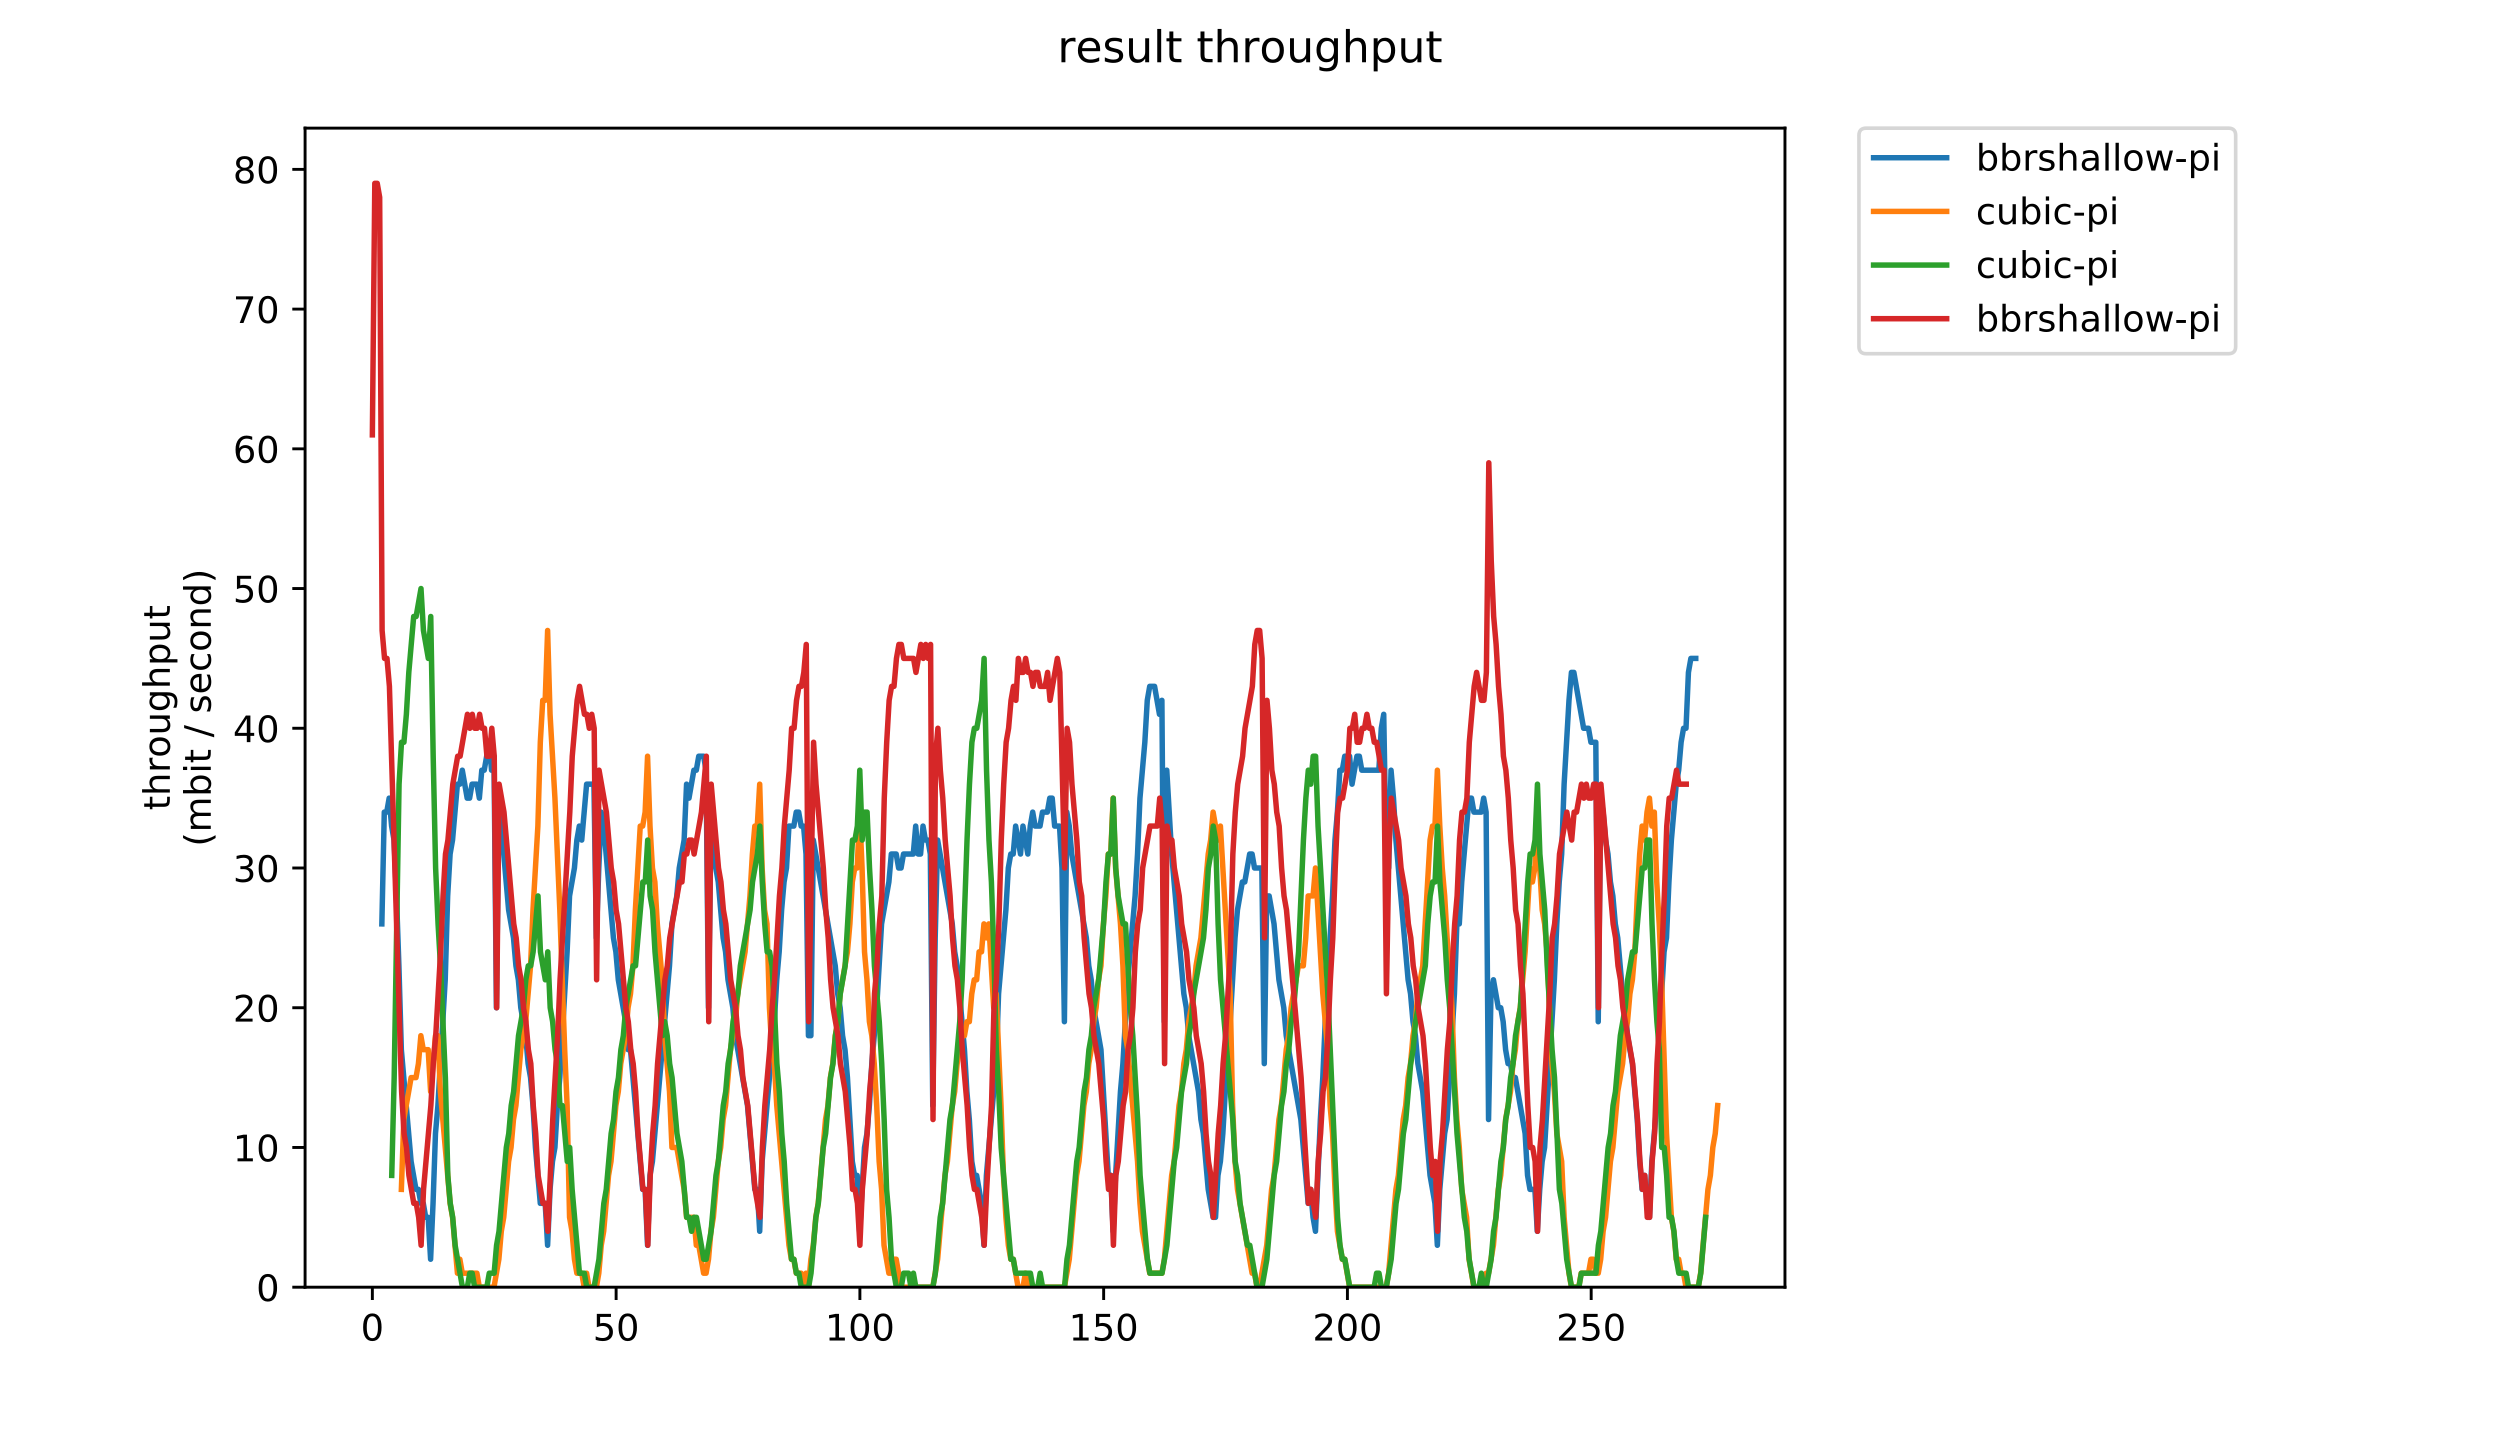 <?xml version="1.0" encoding="utf-8" standalone="no"?>
<!DOCTYPE svg PUBLIC "-//W3C//DTD SVG 1.1//EN"
  "http://www.w3.org/Graphics/SVG/1.1/DTD/svg11.dtd">
<!-- Created with matplotlib (https://matplotlib.org/) -->
<svg height="396pt" version="1.1" viewBox="0 0 684 396" width="684pt" xmlns="http://www.w3.org/2000/svg" xmlns:xlink="http://www.w3.org/1999/xlink">
 <defs>
  <style type="text/css">
*{stroke-linecap:butt;stroke-linejoin:round;}
  </style>
 </defs>
 <g id="figure_1">
  <g id="patch_1">
   <path d="M 0 396 
L 684 396 
L 684 0 
L 0 0 
z
" style="fill:#ffffff;"/>
  </g>
  <g id="axes_1">
   <g id="patch_2">
    <path d="M 83.472 352.174 
L 488.365 352.174 
L 488.365 35.062 
L 83.472 35.062 
z
" style="fill:#ffffff;"/>
   </g>
   <g id="matplotlib.axis_1">
    <g id="xtick_1">
     <g id="line2d_1">
      <defs>
       <path d="M 0 0 
L 0 3.5 
" id="m6751a84e1b" style="stroke:#000000;stroke-width:0.8;"/>
      </defs>
      <g>
       <use style="stroke:#000000;stroke-width:0.8;" x="101.877" xlink:href="#m6751a84e1b" y="352.174"/>
      </g>
     </g>
     <g id="text_1">
      <!-- 0 -->
      <defs>
       <path d="M 31.781 66.406 
Q 24.172 66.406 20.328 58.906 
Q 16.5 51.422 16.5 36.375 
Q 16.5 21.391 20.328 13.891 
Q 24.172 6.391 31.781 6.391 
Q 39.453 6.391 43.281 13.891 
Q 47.125 21.391 47.125 36.375 
Q 47.125 51.422 43.281 58.906 
Q 39.453 66.406 31.781 66.406 
z
M 31.781 74.219 
Q 44.047 74.219 50.516 64.516 
Q 56.984 54.828 56.984 36.375 
Q 56.984 17.969 50.516 8.266 
Q 44.047 -1.422 31.781 -1.422 
Q 19.531 -1.422 13.062 8.266 
Q 6.594 17.969 6.594 36.375 
Q 6.594 54.828 13.062 64.516 
Q 19.531 74.219 31.781 74.219 
z
" id="DejaVuSans-48"/>
      </defs>
      <g transform="translate(98.695 366.773)scale(0.1 -0.1)">
       <use xlink:href="#DejaVuSans-48"/>
      </g>
     </g>
    </g>
    <g id="xtick_2">
     <g id="line2d_2">
      <g>
       <use style="stroke:#000000;stroke-width:0.8;" x="168.571" xlink:href="#m6751a84e1b" y="352.174"/>
      </g>
     </g>
     <g id="text_2">
      <!-- 50 -->
      <defs>
       <path d="M 10.797 72.906 
L 49.516 72.906 
L 49.516 64.594 
L 19.828 64.594 
L 19.828 46.734 
Q 21.969 47.469 24.109 47.828 
Q 26.266 48.188 28.422 48.188 
Q 40.625 48.188 47.75 41.5 
Q 54.891 34.812 54.891 23.391 
Q 54.891 11.625 47.562 5.094 
Q 40.234 -1.422 26.906 -1.422 
Q 22.312 -1.422 17.547 -0.641 
Q 12.797 0.141 7.719 1.703 
L 7.719 11.625 
Q 12.109 9.234 16.797 8.062 
Q 21.484 6.891 26.703 6.891 
Q 35.156 6.891 40.078 11.328 
Q 45.016 15.766 45.016 23.391 
Q 45.016 31 40.078 35.438 
Q 35.156 39.891 26.703 39.891 
Q 22.75 39.891 18.812 39.016 
Q 14.891 38.141 10.797 36.281 
z
" id="DejaVuSans-53"/>
      </defs>
      <g transform="translate(162.208 366.773)scale(0.1 -0.1)">
       <use xlink:href="#DejaVuSans-53"/>
       <use x="63.623" xlink:href="#DejaVuSans-48"/>
      </g>
     </g>
    </g>
    <g id="xtick_3">
     <g id="line2d_3">
      <g>
       <use style="stroke:#000000;stroke-width:0.8;" x="235.265" xlink:href="#m6751a84e1b" y="352.174"/>
      </g>
     </g>
     <g id="text_3">
      <!-- 100 -->
      <defs>
       <path d="M 12.406 8.297 
L 28.516 8.297 
L 28.516 63.922 
L 10.984 60.406 
L 10.984 69.391 
L 28.422 72.906 
L 38.281 72.906 
L 38.281 8.297 
L 54.391 8.297 
L 54.391 0 
L 12.406 0 
z
" id="DejaVuSans-49"/>
      </defs>
      <g transform="translate(225.721 366.773)scale(0.1 -0.1)">
       <use xlink:href="#DejaVuSans-49"/>
       <use x="63.623" xlink:href="#DejaVuSans-48"/>
       <use x="127.246" xlink:href="#DejaVuSans-48"/>
      </g>
     </g>
    </g>
    <g id="xtick_4">
     <g id="line2d_4">
      <g>
       <use style="stroke:#000000;stroke-width:0.8;" x="301.959" xlink:href="#m6751a84e1b" y="352.174"/>
      </g>
     </g>
     <g id="text_4">
      <!-- 150 -->
      <g transform="translate(292.416 366.773)scale(0.1 -0.1)">
       <use xlink:href="#DejaVuSans-49"/>
       <use x="63.623" xlink:href="#DejaVuSans-53"/>
       <use x="127.246" xlink:href="#DejaVuSans-48"/>
      </g>
     </g>
    </g>
    <g id="xtick_5">
     <g id="line2d_5">
      <g>
       <use style="stroke:#000000;stroke-width:0.8;" x="368.654" xlink:href="#m6751a84e1b" y="352.174"/>
      </g>
     </g>
     <g id="text_5">
      <!-- 200 -->
      <defs>
       <path d="M 19.188 8.297 
L 53.609 8.297 
L 53.609 0 
L 7.328 0 
L 7.328 8.297 
Q 12.938 14.109 22.625 23.891 
Q 32.328 33.688 34.812 36.531 
Q 39.547 41.844 41.422 45.531 
Q 43.312 49.219 43.312 52.781 
Q 43.312 58.594 39.234 62.25 
Q 35.156 65.922 28.609 65.922 
Q 23.969 65.922 18.812 64.312 
Q 13.672 62.703 7.812 59.422 
L 7.812 69.391 
Q 13.766 71.781 18.938 73 
Q 24.125 74.219 28.422 74.219 
Q 39.75 74.219 46.484 68.547 
Q 53.219 62.891 53.219 53.422 
Q 53.219 48.922 51.531 44.891 
Q 49.859 40.875 45.406 35.406 
Q 44.188 33.984 37.641 27.219 
Q 31.109 20.453 19.188 8.297 
z
" id="DejaVuSans-50"/>
      </defs>
      <g transform="translate(359.11 366.773)scale(0.1 -0.1)">
       <use xlink:href="#DejaVuSans-50"/>
       <use x="63.623" xlink:href="#DejaVuSans-48"/>
       <use x="127.246" xlink:href="#DejaVuSans-48"/>
      </g>
     </g>
    </g>
    <g id="xtick_6">
     <g id="line2d_6">
      <g>
       <use style="stroke:#000000;stroke-width:0.8;" x="435.348" xlink:href="#m6751a84e1b" y="352.174"/>
      </g>
     </g>
     <g id="text_6">
      <!-- 250 -->
      <g transform="translate(425.804 366.773)scale(0.1 -0.1)">
       <use xlink:href="#DejaVuSans-50"/>
       <use x="63.623" xlink:href="#DejaVuSans-53"/>
       <use x="127.246" xlink:href="#DejaVuSans-48"/>
      </g>
     </g>
    </g>
   </g>
   <g id="matplotlib.axis_2">
    <g id="ytick_1">
     <g id="line2d_7">
      <defs>
       <path d="M 0 0 
L -3.5 0 
" id="ma303a2be1b" style="stroke:#000000;stroke-width:0.8;"/>
      </defs>
      <g>
       <use style="stroke:#000000;stroke-width:0.8;" x="83.472" xlink:href="#ma303a2be1b" y="352.174"/>
      </g>
     </g>
     <g id="text_7">
      <!-- 0 -->
      <g transform="translate(70.11 355.973)scale(0.1 -0.1)">
       <use xlink:href="#DejaVuSans-48"/>
      </g>
     </g>
    </g>
    <g id="ytick_2">
     <g id="line2d_8">
      <g>
       <use style="stroke:#000000;stroke-width:0.8;" x="83.472" xlink:href="#ma303a2be1b" y="313.945"/>
      </g>
     </g>
     <g id="text_8">
      <!-- 10 -->
      <g transform="translate(63.747 317.744)scale(0.1 -0.1)">
       <use xlink:href="#DejaVuSans-49"/>
       <use x="63.623" xlink:href="#DejaVuSans-48"/>
      </g>
     </g>
    </g>
    <g id="ytick_3">
     <g id="line2d_9">
      <g>
       <use style="stroke:#000000;stroke-width:0.8;" x="83.472" xlink:href="#ma303a2be1b" y="275.716"/>
      </g>
     </g>
     <g id="text_9">
      <!-- 20 -->
      <g transform="translate(63.747 279.515)scale(0.1 -0.1)">
       <use xlink:href="#DejaVuSans-50"/>
       <use x="63.623" xlink:href="#DejaVuSans-48"/>
      </g>
     </g>
    </g>
    <g id="ytick_4">
     <g id="line2d_10">
      <g>
       <use style="stroke:#000000;stroke-width:0.8;" x="83.472" xlink:href="#ma303a2be1b" y="237.486"/>
      </g>
     </g>
     <g id="text_10">
      <!-- 30 -->
      <defs>
       <path d="M 40.578 39.312 
Q 47.656 37.797 51.625 33 
Q 55.609 28.219 55.609 21.188 
Q 55.609 10.406 48.188 4.484 
Q 40.766 -1.422 27.094 -1.422 
Q 22.516 -1.422 17.656 -0.516 
Q 12.797 0.391 7.625 2.203 
L 7.625 11.719 
Q 11.719 9.328 16.594 8.109 
Q 21.484 6.891 26.812 6.891 
Q 36.078 6.891 40.938 10.547 
Q 45.797 14.203 45.797 21.188 
Q 45.797 27.641 41.281 31.266 
Q 36.766 34.906 28.719 34.906 
L 20.219 34.906 
L 20.219 43.016 
L 29.109 43.016 
Q 36.375 43.016 40.234 45.922 
Q 44.094 48.828 44.094 54.297 
Q 44.094 59.906 40.109 62.906 
Q 36.141 65.922 28.719 65.922 
Q 24.656 65.922 20.016 65.031 
Q 15.375 64.156 9.812 62.312 
L 9.812 71.094 
Q 15.438 72.656 20.344 73.438 
Q 25.25 74.219 29.594 74.219 
Q 40.828 74.219 47.359 69.109 
Q 53.906 64.016 53.906 55.328 
Q 53.906 49.266 50.438 45.094 
Q 46.969 40.922 40.578 39.312 
z
" id="DejaVuSans-51"/>
      </defs>
      <g transform="translate(63.747 241.286)scale(0.1 -0.1)">
       <use xlink:href="#DejaVuSans-51"/>
       <use x="63.623" xlink:href="#DejaVuSans-48"/>
      </g>
     </g>
    </g>
    <g id="ytick_5">
     <g id="line2d_11">
      <g>
       <use style="stroke:#000000;stroke-width:0.8;" x="83.472" xlink:href="#ma303a2be1b" y="199.257"/>
      </g>
     </g>
     <g id="text_11">
      <!-- 40 -->
      <defs>
       <path d="M 37.797 64.312 
L 12.891 25.391 
L 37.797 25.391 
z
M 35.203 72.906 
L 47.609 72.906 
L 47.609 25.391 
L 58.016 25.391 
L 58.016 17.188 
L 47.609 17.188 
L 47.609 0 
L 37.797 0 
L 37.797 17.188 
L 4.891 17.188 
L 4.891 26.703 
z
" id="DejaVuSans-52"/>
      </defs>
      <g transform="translate(63.747 203.056)scale(0.1 -0.1)">
       <use xlink:href="#DejaVuSans-52"/>
       <use x="63.623" xlink:href="#DejaVuSans-48"/>
      </g>
     </g>
    </g>
    <g id="ytick_6">
     <g id="line2d_12">
      <g>
       <use style="stroke:#000000;stroke-width:0.8;" x="83.472" xlink:href="#ma303a2be1b" y="161.028"/>
      </g>
     </g>
     <g id="text_12">
      <!-- 50 -->
      <g transform="translate(63.747 164.827)scale(0.1 -0.1)">
       <use xlink:href="#DejaVuSans-53"/>
       <use x="63.623" xlink:href="#DejaVuSans-48"/>
      </g>
     </g>
    </g>
    <g id="ytick_7">
     <g id="line2d_13">
      <g>
       <use style="stroke:#000000;stroke-width:0.8;" x="83.472" xlink:href="#ma303a2be1b" y="122.799"/>
      </g>
     </g>
     <g id="text_13">
      <!-- 60 -->
      <defs>
       <path d="M 33.016 40.375 
Q 26.375 40.375 22.484 35.828 
Q 18.609 31.297 18.609 23.391 
Q 18.609 15.531 22.484 10.953 
Q 26.375 6.391 33.016 6.391 
Q 39.656 6.391 43.531 10.953 
Q 47.406 15.531 47.406 23.391 
Q 47.406 31.297 43.531 35.828 
Q 39.656 40.375 33.016 40.375 
z
M 52.594 71.297 
L 52.594 62.312 
Q 48.875 64.062 45.094 64.984 
Q 41.312 65.922 37.594 65.922 
Q 27.828 65.922 22.672 59.328 
Q 17.531 52.734 16.797 39.406 
Q 19.672 43.656 24.016 45.922 
Q 28.375 48.188 33.594 48.188 
Q 44.578 48.188 50.953 41.516 
Q 57.328 34.859 57.328 23.391 
Q 57.328 12.156 50.688 5.359 
Q 44.047 -1.422 33.016 -1.422 
Q 20.359 -1.422 13.672 8.266 
Q 6.984 17.969 6.984 36.375 
Q 6.984 53.656 15.188 63.938 
Q 23.391 74.219 37.203 74.219 
Q 40.922 74.219 44.703 73.484 
Q 48.484 72.75 52.594 71.297 
z
" id="DejaVuSans-54"/>
      </defs>
      <g transform="translate(63.747 126.598)scale(0.1 -0.1)">
       <use xlink:href="#DejaVuSans-54"/>
       <use x="63.623" xlink:href="#DejaVuSans-48"/>
      </g>
     </g>
    </g>
    <g id="ytick_8">
     <g id="line2d_14">
      <g>
       <use style="stroke:#000000;stroke-width:0.8;" x="83.472" xlink:href="#ma303a2be1b" y="84.569"/>
      </g>
     </g>
     <g id="text_14">
      <!-- 70 -->
      <defs>
       <path d="M 8.203 72.906 
L 55.078 72.906 
L 55.078 68.703 
L 28.609 0 
L 18.312 0 
L 43.219 64.594 
L 8.203 64.594 
z
" id="DejaVuSans-55"/>
      </defs>
      <g transform="translate(63.747 88.369)scale(0.1 -0.1)">
       <use xlink:href="#DejaVuSans-55"/>
       <use x="63.623" xlink:href="#DejaVuSans-48"/>
      </g>
     </g>
    </g>
    <g id="ytick_9">
     <g id="line2d_15">
      <g>
       <use style="stroke:#000000;stroke-width:0.8;" x="83.472" xlink:href="#ma303a2be1b" y="46.34"/>
      </g>
     </g>
     <g id="text_15">
      <!-- 80 -->
      <defs>
       <path d="M 31.781 34.625 
Q 24.75 34.625 20.719 30.859 
Q 16.703 27.094 16.703 20.516 
Q 16.703 13.922 20.719 10.156 
Q 24.75 6.391 31.781 6.391 
Q 38.812 6.391 42.859 10.172 
Q 46.922 13.969 46.922 20.516 
Q 46.922 27.094 42.891 30.859 
Q 38.875 34.625 31.781 34.625 
z
M 21.922 38.812 
Q 15.578 40.375 12.031 44.719 
Q 8.5 49.078 8.5 55.328 
Q 8.5 64.062 14.719 69.141 
Q 20.953 74.219 31.781 74.219 
Q 42.672 74.219 48.875 69.141 
Q 55.078 64.062 55.078 55.328 
Q 55.078 49.078 51.531 44.719 
Q 48 40.375 41.703 38.812 
Q 48.828 37.156 52.797 32.312 
Q 56.781 27.484 56.781 20.516 
Q 56.781 9.906 50.312 4.234 
Q 43.844 -1.422 31.781 -1.422 
Q 19.734 -1.422 13.25 4.234 
Q 6.781 9.906 6.781 20.516 
Q 6.781 27.484 10.781 32.312 
Q 14.797 37.156 21.922 38.812 
z
M 18.312 54.391 
Q 18.312 48.734 21.844 45.562 
Q 25.391 42.391 31.781 42.391 
Q 38.141 42.391 41.719 45.562 
Q 45.312 48.734 45.312 54.391 
Q 45.312 60.062 41.719 63.234 
Q 38.141 66.406 31.781 66.406 
Q 25.391 66.406 21.844 63.234 
Q 18.312 60.062 18.312 54.391 
z
" id="DejaVuSans-56"/>
      </defs>
      <g transform="translate(63.747 50.139)scale(0.1 -0.1)">
       <use xlink:href="#DejaVuSans-56"/>
       <use x="63.623" xlink:href="#DejaVuSans-48"/>
      </g>
     </g>
    </g>
    <g id="text_16">
     <!-- throughput -->
     <defs>
      <path d="M 18.312 70.219 
L 18.312 54.688 
L 36.812 54.688 
L 36.812 47.703 
L 18.312 47.703 
L 18.312 18.016 
Q 18.312 11.328 20.141 9.422 
Q 21.969 7.516 27.594 7.516 
L 36.812 7.516 
L 36.812 0 
L 27.594 0 
Q 17.188 0 13.234 3.875 
Q 9.281 7.766 9.281 18.016 
L 9.281 47.703 
L 2.688 47.703 
L 2.688 54.688 
L 9.281 54.688 
L 9.281 70.219 
z
" id="DejaVuSans-116"/>
      <path d="M 54.891 33.016 
L 54.891 0 
L 45.906 0 
L 45.906 32.719 
Q 45.906 40.484 42.875 44.328 
Q 39.844 48.188 33.797 48.188 
Q 26.516 48.188 22.312 43.547 
Q 18.109 38.922 18.109 30.906 
L 18.109 0 
L 9.078 0 
L 9.078 75.984 
L 18.109 75.984 
L 18.109 46.188 
Q 21.344 51.125 25.703 53.562 
Q 30.078 56 35.797 56 
Q 45.219 56 50.047 50.172 
Q 54.891 44.344 54.891 33.016 
z
" id="DejaVuSans-104"/>
      <path d="M 41.109 46.297 
Q 39.594 47.172 37.812 47.578 
Q 36.031 48 33.891 48 
Q 26.266 48 22.188 43.047 
Q 18.109 38.094 18.109 28.812 
L 18.109 0 
L 9.078 0 
L 9.078 54.688 
L 18.109 54.688 
L 18.109 46.188 
Q 20.953 51.172 25.484 53.578 
Q 30.031 56 36.531 56 
Q 37.453 56 38.578 55.875 
Q 39.703 55.766 41.062 55.516 
z
" id="DejaVuSans-114"/>
      <path d="M 30.609 48.391 
Q 23.391 48.391 19.188 42.75 
Q 14.984 37.109 14.984 27.297 
Q 14.984 17.484 19.156 11.844 
Q 23.344 6.203 30.609 6.203 
Q 37.797 6.203 41.984 11.859 
Q 46.188 17.531 46.188 27.297 
Q 46.188 37.016 41.984 42.703 
Q 37.797 48.391 30.609 48.391 
z
M 30.609 56 
Q 42.328 56 49.016 48.375 
Q 55.719 40.766 55.719 27.297 
Q 55.719 13.875 49.016 6.219 
Q 42.328 -1.422 30.609 -1.422 
Q 18.844 -1.422 12.172 6.219 
Q 5.516 13.875 5.516 27.297 
Q 5.516 40.766 12.172 48.375 
Q 18.844 56 30.609 56 
z
" id="DejaVuSans-111"/>
      <path d="M 8.5 21.578 
L 8.5 54.688 
L 17.484 54.688 
L 17.484 21.922 
Q 17.484 14.156 20.5 10.266 
Q 23.531 6.391 29.594 6.391 
Q 36.859 6.391 41.078 11.031 
Q 45.312 15.672 45.312 23.688 
L 45.312 54.688 
L 54.297 54.688 
L 54.297 0 
L 45.312 0 
L 45.312 8.406 
Q 42.047 3.422 37.719 1 
Q 33.406 -1.422 27.688 -1.422 
Q 18.266 -1.422 13.375 4.438 
Q 8.5 10.297 8.5 21.578 
z
M 31.109 56 
z
" id="DejaVuSans-117"/>
      <path d="M 45.406 27.984 
Q 45.406 37.75 41.375 43.109 
Q 37.359 48.484 30.078 48.484 
Q 22.859 48.484 18.828 43.109 
Q 14.797 37.75 14.797 27.984 
Q 14.797 18.266 18.828 12.891 
Q 22.859 7.516 30.078 7.516 
Q 37.359 7.516 41.375 12.891 
Q 45.406 18.266 45.406 27.984 
z
M 54.391 6.781 
Q 54.391 -7.172 48.188 -13.984 
Q 42 -20.797 29.203 -20.797 
Q 24.469 -20.797 20.266 -20.094 
Q 16.062 -19.391 12.109 -17.922 
L 12.109 -9.188 
Q 16.062 -11.328 19.922 -12.344 
Q 23.781 -13.375 27.781 -13.375 
Q 36.625 -13.375 41.016 -8.766 
Q 45.406 -4.156 45.406 5.172 
L 45.406 9.625 
Q 42.625 4.781 38.281 2.391 
Q 33.938 0 27.875 0 
Q 17.828 0 11.672 7.656 
Q 5.516 15.328 5.516 27.984 
Q 5.516 40.672 11.672 48.328 
Q 17.828 56 27.875 56 
Q 33.938 56 38.281 53.609 
Q 42.625 51.219 45.406 46.391 
L 45.406 54.688 
L 54.391 54.688 
z
" id="DejaVuSans-103"/>
      <path d="M 18.109 8.203 
L 18.109 -20.797 
L 9.078 -20.797 
L 9.078 54.688 
L 18.109 54.688 
L 18.109 46.391 
Q 20.953 51.266 25.266 53.625 
Q 29.594 56 35.594 56 
Q 45.562 56 51.781 48.094 
Q 58.016 40.188 58.016 27.297 
Q 58.016 14.406 51.781 6.484 
Q 45.562 -1.422 35.594 -1.422 
Q 29.594 -1.422 25.266 0.953 
Q 20.953 3.328 18.109 8.203 
z
M 48.688 27.297 
Q 48.688 37.203 44.609 42.844 
Q 40.531 48.484 33.406 48.484 
Q 26.266 48.484 22.188 42.844 
Q 18.109 37.203 18.109 27.297 
Q 18.109 17.391 22.188 11.75 
Q 26.266 6.109 33.406 6.109 
Q 40.531 6.109 44.609 11.75 
Q 48.688 17.391 48.688 27.297 
z
" id="DejaVuSans-112"/>
     </defs>
     <g transform="translate(46.47 221.675)rotate(-90)scale(0.1 -0.1)">
      <use xlink:href="#DejaVuSans-116"/>
      <use x="39.209" xlink:href="#DejaVuSans-104"/>
      <use x="102.588" xlink:href="#DejaVuSans-114"/>
      <use x="143.67" xlink:href="#DejaVuSans-111"/>
      <use x="204.852" xlink:href="#DejaVuSans-117"/>
      <use x="268.23" xlink:href="#DejaVuSans-103"/>
      <use x="331.707" xlink:href="#DejaVuSans-104"/>
      <use x="395.086" xlink:href="#DejaVuSans-112"/>
      <use x="458.562" xlink:href="#DejaVuSans-117"/>
      <use x="521.941" xlink:href="#DejaVuSans-116"/>
     </g>
     <!-- (mbit / second) -->
     <defs>
      <path d="M 31 75.875 
Q 24.469 64.656 21.281 53.656 
Q 18.109 42.672 18.109 31.391 
Q 18.109 20.125 21.312 9.062 
Q 24.516 -2 31 -13.188 
L 23.188 -13.188 
Q 15.875 -1.703 12.234 9.375 
Q 8.594 20.453 8.594 31.391 
Q 8.594 42.281 12.203 53.312 
Q 15.828 64.359 23.188 75.875 
z
" id="DejaVuSans-40"/>
      <path d="M 52 44.188 
Q 55.375 50.25 60.062 53.125 
Q 64.75 56 71.094 56 
Q 79.641 56 84.281 50.016 
Q 88.922 44.047 88.922 33.016 
L 88.922 0 
L 79.891 0 
L 79.891 32.719 
Q 79.891 40.578 77.094 44.375 
Q 74.312 48.188 68.609 48.188 
Q 61.625 48.188 57.562 43.547 
Q 53.516 38.922 53.516 30.906 
L 53.516 0 
L 44.484 0 
L 44.484 32.719 
Q 44.484 40.625 41.703 44.406 
Q 38.922 48.188 33.109 48.188 
Q 26.219 48.188 22.156 43.531 
Q 18.109 38.875 18.109 30.906 
L 18.109 0 
L 9.078 0 
L 9.078 54.688 
L 18.109 54.688 
L 18.109 46.188 
Q 21.188 51.219 25.484 53.609 
Q 29.781 56 35.688 56 
Q 41.656 56 45.828 52.969 
Q 50 49.953 52 44.188 
z
" id="DejaVuSans-109"/>
      <path d="M 48.688 27.297 
Q 48.688 37.203 44.609 42.844 
Q 40.531 48.484 33.406 48.484 
Q 26.266 48.484 22.188 42.844 
Q 18.109 37.203 18.109 27.297 
Q 18.109 17.391 22.188 11.75 
Q 26.266 6.109 33.406 6.109 
Q 40.531 6.109 44.609 11.75 
Q 48.688 17.391 48.688 27.297 
z
M 18.109 46.391 
Q 20.953 51.266 25.266 53.625 
Q 29.594 56 35.594 56 
Q 45.562 56 51.781 48.094 
Q 58.016 40.188 58.016 27.297 
Q 58.016 14.406 51.781 6.484 
Q 45.562 -1.422 35.594 -1.422 
Q 29.594 -1.422 25.266 0.953 
Q 20.953 3.328 18.109 8.203 
L 18.109 0 
L 9.078 0 
L 9.078 75.984 
L 18.109 75.984 
z
" id="DejaVuSans-98"/>
      <path d="M 9.422 54.688 
L 18.406 54.688 
L 18.406 0 
L 9.422 0 
z
M 9.422 75.984 
L 18.406 75.984 
L 18.406 64.594 
L 9.422 64.594 
z
" id="DejaVuSans-105"/>
      <path id="DejaVuSans-32"/>
      <path d="M 25.391 72.906 
L 33.688 72.906 
L 8.297 -9.281 
L 0 -9.281 
z
" id="DejaVuSans-47"/>
      <path d="M 44.281 53.078 
L 44.281 44.578 
Q 40.484 46.531 36.375 47.5 
Q 32.281 48.484 27.875 48.484 
Q 21.188 48.484 17.844 46.438 
Q 14.5 44.391 14.5 40.281 
Q 14.5 37.156 16.891 35.375 
Q 19.281 33.594 26.516 31.984 
L 29.594 31.297 
Q 39.156 29.25 43.188 25.516 
Q 47.219 21.781 47.219 15.094 
Q 47.219 7.469 41.188 3.016 
Q 35.156 -1.422 24.609 -1.422 
Q 20.219 -1.422 15.453 -0.562 
Q 10.688 0.297 5.422 2 
L 5.422 11.281 
Q 10.406 8.688 15.234 7.391 
Q 20.062 6.109 24.812 6.109 
Q 31.156 6.109 34.562 8.281 
Q 37.984 10.453 37.984 14.406 
Q 37.984 18.062 35.516 20.016 
Q 33.062 21.969 24.703 23.781 
L 21.578 24.516 
Q 13.234 26.266 9.516 29.906 
Q 5.812 33.547 5.812 39.891 
Q 5.812 47.609 11.281 51.797 
Q 16.75 56 26.812 56 
Q 31.781 56 36.172 55.266 
Q 40.578 54.547 44.281 53.078 
z
" id="DejaVuSans-115"/>
      <path d="M 56.203 29.594 
L 56.203 25.203 
L 14.891 25.203 
Q 15.484 15.922 20.484 11.062 
Q 25.484 6.203 34.422 6.203 
Q 39.594 6.203 44.453 7.469 
Q 49.312 8.734 54.109 11.281 
L 54.109 2.781 
Q 49.266 0.734 44.188 -0.344 
Q 39.109 -1.422 33.891 -1.422 
Q 20.797 -1.422 13.156 6.188 
Q 5.516 13.812 5.516 26.812 
Q 5.516 40.234 12.766 48.109 
Q 20.016 56 32.328 56 
Q 43.359 56 49.781 48.891 
Q 56.203 41.797 56.203 29.594 
z
M 47.219 32.234 
Q 47.125 39.594 43.094 43.984 
Q 39.062 48.391 32.422 48.391 
Q 24.906 48.391 20.391 44.141 
Q 15.875 39.891 15.188 32.172 
z
" id="DejaVuSans-101"/>
      <path d="M 48.781 52.594 
L 48.781 44.188 
Q 44.969 46.297 41.141 47.344 
Q 37.312 48.391 33.406 48.391 
Q 24.656 48.391 19.812 42.844 
Q 14.984 37.312 14.984 27.297 
Q 14.984 17.281 19.812 11.734 
Q 24.656 6.203 33.406 6.203 
Q 37.312 6.203 41.141 7.25 
Q 44.969 8.297 48.781 10.406 
L 48.781 2.094 
Q 45.016 0.344 40.984 -0.531 
Q 36.969 -1.422 32.422 -1.422 
Q 20.062 -1.422 12.781 6.344 
Q 5.516 14.109 5.516 27.297 
Q 5.516 40.672 12.859 48.328 
Q 20.219 56 33.016 56 
Q 37.156 56 41.109 55.141 
Q 45.062 54.297 48.781 52.594 
z
" id="DejaVuSans-99"/>
      <path d="M 54.891 33.016 
L 54.891 0 
L 45.906 0 
L 45.906 32.719 
Q 45.906 40.484 42.875 44.328 
Q 39.844 48.188 33.797 48.188 
Q 26.516 48.188 22.312 43.547 
Q 18.109 38.922 18.109 30.906 
L 18.109 0 
L 9.078 0 
L 9.078 54.688 
L 18.109 54.688 
L 18.109 46.188 
Q 21.344 51.125 25.703 53.562 
Q 30.078 56 35.797 56 
Q 45.219 56 50.047 50.172 
Q 54.891 44.344 54.891 33.016 
z
" id="DejaVuSans-110"/>
      <path d="M 45.406 46.391 
L 45.406 75.984 
L 54.391 75.984 
L 54.391 0 
L 45.406 0 
L 45.406 8.203 
Q 42.578 3.328 38.25 0.953 
Q 33.938 -1.422 27.875 -1.422 
Q 17.969 -1.422 11.734 6.484 
Q 5.516 14.406 5.516 27.297 
Q 5.516 40.188 11.734 48.094 
Q 17.969 56 27.875 56 
Q 33.938 56 38.25 53.625 
Q 42.578 51.266 45.406 46.391 
z
M 14.797 27.297 
Q 14.797 17.391 18.875 11.75 
Q 22.953 6.109 30.078 6.109 
Q 37.203 6.109 41.297 11.75 
Q 45.406 17.391 45.406 27.297 
Q 45.406 37.203 41.297 42.844 
Q 37.203 48.484 30.078 48.484 
Q 22.953 48.484 18.875 42.844 
Q 14.797 37.203 14.797 27.297 
z
" id="DejaVuSans-100"/>
      <path d="M 8.016 75.875 
L 15.828 75.875 
Q 23.141 64.359 26.781 53.312 
Q 30.422 42.281 30.422 31.391 
Q 30.422 20.453 26.781 9.375 
Q 23.141 -1.703 15.828 -13.188 
L 8.016 -13.188 
Q 14.5 -2 17.703 9.062 
Q 20.906 20.125 20.906 31.391 
Q 20.906 42.672 17.703 53.656 
Q 14.5 64.656 8.016 75.875 
z
" id="DejaVuSans-41"/>
     </defs>
     <g transform="translate(57.668 231.609)rotate(-90)scale(0.1 -0.1)">
      <use xlink:href="#DejaVuSans-40"/>
      <use x="39.014" xlink:href="#DejaVuSans-109"/>
      <use x="136.426" xlink:href="#DejaVuSans-98"/>
      <use x="199.902" xlink:href="#DejaVuSans-105"/>
      <use x="227.686" xlink:href="#DejaVuSans-116"/>
      <use x="266.895" xlink:href="#DejaVuSans-32"/>
      <use x="298.682" xlink:href="#DejaVuSans-47"/>
      <use x="332.373" xlink:href="#DejaVuSans-32"/>
      <use x="364.16" xlink:href="#DejaVuSans-115"/>
      <use x="416.26" xlink:href="#DejaVuSans-101"/>
      <use x="477.783" xlink:href="#DejaVuSans-99"/>
      <use x="532.764" xlink:href="#DejaVuSans-111"/>
      <use x="593.945" xlink:href="#DejaVuSans-110"/>
      <use x="657.324" xlink:href="#DejaVuSans-100"/>
      <use x="720.801" xlink:href="#DejaVuSans-41"/>
     </g>
    </g>
   </g>
   <g id="line2d_16">
    <path clip-path="url(#pab26ab5233)" d="M 104.474 252.778 
L 105.141 222.195 
L 105.808 222.195 
L 106.474 218.372 
L 107.141 226.018 
L 107.808 229.841 
L 108.475 245.132 
L 109.142 264.247 
L 109.809 287.184 
L 112.477 317.768 
L 113.811 325.414 
L 114.478 325.414 
L 115.145 329.237 
L 115.812 329.237 
L 116.479 333.06 
L 117.146 333.06 
L 117.813 344.528 
L 118.479 329.237 
L 119.146 310.122 
L 119.813 302.476 
L 121.814 268.07 
L 122.481 245.132 
L 123.148 233.663 
L 123.815 229.841 
L 125.149 214.549 
L 125.816 214.549 
L 126.483 210.726 
L 127.817 218.372 
L 128.484 218.372 
L 129.151 214.549 
L 130.484 214.549 
L 131.151 218.372 
L 131.818 210.726 
L 132.485 210.726 
L 133.819 203.08 
L 134.486 210.726 
L 135.153 206.903 
L 135.82 275.716 
L 136.487 218.372 
L 139.155 248.955 
L 140.489 256.601 
L 141.156 264.247 
L 141.822 268.07 
L 142.489 275.716 
L 143.823 283.362 
L 144.49 291.007 
L 145.157 294.83 
L 145.824 302.476 
L 146.491 313.945 
L 147.825 329.237 
L 149.159 329.237 
L 149.826 340.705 
L 150.493 325.414 
L 151.16 317.768 
L 151.827 313.945 
L 152.494 302.476 
L 153.16 294.83 
L 155.161 260.424 
L 155.828 245.132 
L 157.162 237.486 
L 157.829 229.841 
L 158.496 226.018 
L 159.163 229.841 
L 160.497 214.549 
L 162.498 214.549 
L 163.165 256.601 
L 163.832 237.486 
L 164.499 222.195 
L 165.165 226.018 
L 167.833 256.601 
L 168.5 260.424 
L 169.167 268.07 
L 171.168 279.539 
L 171.835 287.184 
L 172.502 287.184 
L 175.837 325.414 
L 176.503 325.414 
L 177.17 340.705 
L 177.837 321.591 
L 178.504 317.768 
L 183.173 264.247 
L 183.84 252.778 
L 185.174 245.132 
L 185.841 237.486 
L 187.175 229.841 
L 187.842 214.549 
L 188.508 218.372 
L 189.842 210.726 
L 190.509 210.726 
L 191.176 206.903 
L 192.51 206.903 
L 193.177 210.726 
L 193.844 275.716 
L 194.511 226.018 
L 195.178 229.841 
L 195.845 237.486 
L 196.512 241.309 
L 197.846 256.601 
L 198.513 260.424 
L 199.18 268.07 
L 200.513 275.716 
L 201.18 283.362 
L 204.515 302.476 
L 206.516 325.414 
L 207.183 325.414 
L 207.85 336.882 
L 208.517 317.768 
L 211.851 279.539 
L 212.518 268.07 
L 213.185 260.424 
L 213.852 248.955 
L 214.519 241.309 
L 215.186 237.486 
L 215.853 226.018 
L 217.187 226.018 
L 217.854 222.195 
L 218.521 222.195 
L 219.188 226.018 
L 219.855 226.018 
L 220.522 233.663 
L 221.189 283.362 
L 221.856 283.362 
L 222.523 229.841 
L 228.525 264.247 
L 229.192 271.893 
L 229.859 275.716 
L 230.526 283.362 
L 231.193 287.184 
L 231.86 294.83 
L 233.194 317.768 
L 233.861 321.591 
L 234.528 321.591 
L 235.194 336.882 
L 236.528 313.945 
L 237.195 310.122 
L 237.862 302.476 
L 238.529 291.007 
L 239.863 275.716 
L 241.197 252.778 
L 243.198 241.309 
L 243.865 233.663 
L 245.199 233.663 
L 245.866 237.486 
L 246.533 237.486 
L 247.199 233.663 
L 249.867 233.663 
L 250.534 226.018 
L 251.201 233.663 
L 251.868 233.663 
L 252.535 226.018 
L 253.202 229.841 
L 253.869 229.841 
L 254.536 233.663 
L 255.203 302.476 
L 255.87 256.601 
L 256.537 229.841 
L 260.538 252.778 
L 261.205 260.424 
L 261.872 264.247 
L 263.873 287.184 
L 264.54 298.653 
L 265.207 306.299 
L 265.874 317.768 
L 266.541 321.591 
L 267.208 321.591 
L 268.542 329.237 
L 269.209 340.705 
L 269.876 321.591 
L 272.543 291.007 
L 273.21 271.893 
L 275.211 248.955 
L 275.878 237.486 
L 276.545 233.663 
L 277.212 233.663 
L 277.879 226.018 
L 279.213 233.663 
L 279.88 226.018 
L 281.214 233.663 
L 281.88 226.018 
L 282.547 222.195 
L 283.214 226.018 
L 284.548 226.018 
L 285.215 222.195 
L 286.549 222.195 
L 287.216 218.372 
L 287.883 218.372 
L 288.55 226.018 
L 289.884 226.018 
L 290.551 237.486 
L 291.218 279.539 
L 291.885 222.195 
L 292.552 226.018 
L 293.219 233.663 
L 297.22 256.601 
L 297.887 264.247 
L 298.554 268.07 
L 299.221 275.716 
L 301.222 287.184 
L 303.223 321.591 
L 303.89 321.591 
L 304.557 336.882 
L 305.223 321.591 
L 306.557 298.653 
L 307.224 291.007 
L 308.558 268.07 
L 310.559 245.132 
L 311.226 233.663 
L 311.893 218.372 
L 313.227 203.08 
L 313.894 191.611 
L 314.561 187.788 
L 315.895 187.788 
L 317.228 195.434 
L 317.895 191.611 
L 318.562 279.539 
L 319.229 210.726 
L 320.563 233.663 
L 323.898 271.893 
L 324.565 275.716 
L 325.232 283.362 
L 327.9 298.653 
L 328.566 306.299 
L 329.233 310.122 
L 330.567 325.414 
L 331.901 333.06 
L 332.568 333.06 
L 333.235 321.591 
L 333.902 317.768 
L 334.569 310.122 
L 335.236 298.653 
L 335.903 291.007 
L 337.904 256.601 
L 338.571 248.955 
L 339.905 241.309 
L 340.571 241.309 
L 341.905 233.663 
L 342.572 233.663 
L 343.239 237.486 
L 345.24 237.486 
L 345.907 291.007 
L 346.574 245.132 
L 347.241 245.132 
L 348.575 252.778 
L 349.909 268.07 
L 351.243 275.716 
L 351.91 283.362 
L 355.911 306.299 
L 357.912 329.237 
L 358.579 325.414 
L 359.246 333.06 
L 359.913 336.882 
L 361.247 306.299 
L 361.914 294.83 
L 362.581 279.539 
L 363.248 271.893 
L 363.914 256.601 
L 364.581 245.132 
L 365.248 229.841 
L 365.915 222.195 
L 366.582 210.726 
L 367.249 210.726 
L 367.916 206.903 
L 369.25 206.903 
L 369.917 214.549 
L 371.251 206.903 
L 371.918 206.903 
L 372.585 210.726 
L 377.253 210.726 
L 377.92 199.257 
L 378.587 195.434 
L 379.254 233.663 
L 379.921 237.486 
L 380.588 210.726 
L 381.255 218.372 
L 381.922 229.841 
L 385.257 268.07 
L 385.924 271.893 
L 386.591 279.539 
L 387.257 283.362 
L 387.924 291.007 
L 389.258 298.653 
L 391.259 321.591 
L 392.593 329.237 
L 393.26 340.705 
L 393.927 325.414 
L 395.261 310.122 
L 395.928 306.299 
L 397.929 271.893 
L 398.596 252.778 
L 399.262 252.778 
L 399.929 241.309 
L 401.93 218.372 
L 402.597 218.372 
L 403.264 222.195 
L 405.265 222.195 
L 405.932 218.372 
L 406.599 222.195 
L 407.266 306.299 
L 407.933 271.893 
L 408.6 268.07 
L 409.934 275.716 
L 410.6 275.716 
L 411.267 279.539 
L 411.934 287.184 
L 412.601 291.007 
L 413.268 291.007 
L 413.935 294.83 
L 414.602 294.83 
L 417.27 310.122 
L 417.937 321.591 
L 418.604 325.414 
L 419.938 325.414 
L 420.605 336.882 
L 421.272 325.414 
L 421.939 317.768 
L 422.605 313.945 
L 425.273 268.07 
L 425.94 252.778 
L 426.607 241.309 
L 427.274 233.663 
L 427.941 214.549 
L 429.275 191.611 
L 429.942 183.965 
L 430.609 183.965 
L 433.277 199.257 
L 434.61 199.257 
L 435.277 203.08 
L 436.611 203.08 
L 437.278 279.539 
L 437.945 218.372 
L 438.612 222.195 
L 439.279 229.841 
L 439.946 233.663 
L 440.613 241.309 
L 441.28 245.132 
L 441.947 252.778 
L 442.614 256.601 
L 443.948 271.893 
L 444.615 275.716 
L 445.282 283.362 
L 446.615 291.007 
L 447.949 306.299 
L 448.616 317.768 
L 449.283 325.414 
L 449.95 321.591 
L 450.617 329.237 
L 451.284 333.06 
L 451.951 317.768 
L 453.285 302.476 
L 453.952 291.007 
L 454.619 271.893 
L 455.286 260.424 
L 455.953 256.601 
L 456.62 241.309 
L 457.287 229.841 
L 458.62 214.549 
L 459.287 210.726 
L 459.954 203.08 
L 460.621 199.257 
L 461.288 199.257 
L 461.955 183.965 
L 462.622 180.143 
L 463.956 180.143 
L 463.956 180.143 
" style="fill:none;stroke:#1f77b4;stroke-linecap:square;stroke-width:1.5;"/>
   </g>
   <g id="line2d_17">
    <path clip-path="url(#pab26ab5233)" d="M 109.812 325.414 
L 110.479 306.299 
L 112.48 294.83 
L 113.814 294.83 
L 114.48 291.007 
L 115.147 283.362 
L 115.814 287.184 
L 117.148 287.184 
L 117.815 298.653 
L 119.149 283.362 
L 119.816 283.362 
L 120.483 298.653 
L 123.151 329.237 
L 123.818 333.06 
L 125.152 348.351 
L 125.818 344.528 
L 126.485 348.351 
L 130.487 348.351 
L 131.154 352.174 
L 135.156 352.174 
L 136.49 344.528 
L 137.157 336.882 
L 137.823 333.06 
L 139.157 317.768 
L 139.824 313.945 
L 140.491 306.299 
L 141.158 302.476 
L 142.492 287.184 
L 143.826 279.539 
L 145.16 264.247 
L 145.827 248.955 
L 147.161 226.018 
L 147.828 203.08 
L 148.495 191.611 
L 149.161 191.611 
L 149.828 172.497 
L 150.495 195.434 
L 151.829 218.372 
L 153.163 248.955 
L 154.497 287.184 
L 155.164 302.476 
L 155.831 333.06 
L 156.498 336.882 
L 157.165 344.528 
L 157.832 348.351 
L 159.166 348.351 
L 159.833 352.174 
L 160.5 348.351 
L 161.166 352.174 
L 163.167 352.174 
L 163.834 348.351 
L 164.501 340.705 
L 165.168 336.882 
L 166.502 321.591 
L 167.169 317.768 
L 168.503 302.476 
L 169.17 298.653 
L 169.837 291.007 
L 171.171 283.362 
L 171.838 275.716 
L 172.505 271.893 
L 173.171 264.247 
L 173.838 248.955 
L 175.172 226.018 
L 175.839 226.018 
L 176.506 222.195 
L 177.173 206.903 
L 177.84 226.018 
L 178.507 237.486 
L 179.174 241.309 
L 179.841 252.778 
L 181.175 268.07 
L 181.842 283.362 
L 183.176 298.653 
L 183.843 313.945 
L 185.176 313.945 
L 187.177 325.414 
L 187.844 333.06 
L 189.845 333.06 
L 190.512 340.705 
L 191.179 340.705 
L 192.513 348.351 
L 193.18 348.351 
L 193.847 344.528 
L 194.514 336.882 
L 195.181 333.06 
L 196.514 317.768 
L 197.181 313.945 
L 197.848 306.299 
L 198.515 302.476 
L 199.849 287.184 
L 201.183 279.539 
L 201.85 271.893 
L 203.851 260.424 
L 205.185 245.132 
L 205.852 233.663 
L 206.519 226.018 
L 207.186 226.018 
L 207.852 214.549 
L 208.519 237.486 
L 209.186 248.955 
L 209.853 252.778 
L 210.52 275.716 
L 211.187 287.184 
L 211.854 291.007 
L 212.521 302.476 
L 215.856 340.705 
L 216.523 344.528 
L 217.19 344.528 
L 217.857 348.351 
L 219.191 348.351 
L 219.857 352.174 
L 220.524 348.351 
L 221.191 352.174 
L 221.858 344.528 
L 222.525 340.705 
L 223.192 333.06 
L 223.859 329.237 
L 225.86 306.299 
L 226.527 302.476 
L 227.194 294.83 
L 227.861 291.007 
L 228.528 283.362 
L 229.195 279.539 
L 229.862 271.893 
L 231.862 260.424 
L 232.529 252.778 
L 233.196 241.309 
L 233.863 237.486 
L 234.53 237.486 
L 235.197 222.195 
L 235.864 237.486 
L 236.531 260.424 
L 237.198 268.07 
L 237.865 279.539 
L 238.532 283.362 
L 239.199 291.007 
L 239.866 302.476 
L 240.533 317.768 
L 241.2 325.414 
L 241.867 340.705 
L 243.2 348.351 
L 243.867 348.351 
L 244.534 344.528 
L 245.201 344.528 
L 246.535 352.174 
L 255.205 352.174 
L 256.539 344.528 
L 258.54 321.591 
L 259.207 317.768 
L 260.541 302.476 
L 261.208 298.653 
L 261.875 291.007 
L 263.209 283.362 
L 263.876 283.362 
L 264.543 279.539 
L 265.21 279.539 
L 265.877 271.893 
L 266.543 268.07 
L 267.21 268.07 
L 267.877 260.424 
L 268.544 260.424 
L 269.211 252.778 
L 269.878 256.601 
L 270.545 252.778 
L 271.879 275.716 
L 272.546 271.893 
L 273.88 302.476 
L 274.547 321.591 
L 275.214 333.06 
L 275.881 340.705 
L 276.548 344.528 
L 277.215 344.528 
L 278.548 352.174 
L 279.882 352.174 
L 280.549 348.351 
L 281.216 352.174 
L 291.22 352.174 
L 292.554 344.528 
L 294.555 321.591 
L 295.222 317.768 
L 296.556 302.476 
L 297.223 298.653 
L 297.89 291.007 
L 298.557 287.184 
L 299.224 279.539 
L 299.891 275.716 
L 300.558 268.07 
L 301.225 264.247 
L 301.891 252.778 
L 302.558 245.132 
L 303.225 233.663 
L 303.892 233.663 
L 304.559 218.372 
L 305.226 237.486 
L 306.56 252.778 
L 307.227 264.247 
L 307.894 283.362 
L 308.561 287.184 
L 311.229 317.768 
L 311.896 329.237 
L 312.563 336.882 
L 314.563 348.351 
L 317.898 348.351 
L 318.565 344.528 
L 320.566 321.591 
L 321.233 317.768 
L 322.567 302.476 
L 323.234 298.653 
L 323.901 291.007 
L 324.568 287.184 
L 325.234 279.539 
L 326.568 271.893 
L 327.235 264.247 
L 328.569 256.601 
L 330.57 233.663 
L 331.237 229.841 
L 331.904 222.195 
L 333.238 229.841 
L 333.905 226.018 
L 336.572 271.893 
L 337.239 302.476 
L 337.906 317.768 
L 338.573 325.414 
L 342.575 348.351 
L 343.242 348.351 
L 343.909 352.174 
L 344.576 352.174 
L 346.577 340.705 
L 347.911 325.414 
L 348.577 321.591 
L 349.911 306.299 
L 350.578 302.476 
L 351.912 287.184 
L 352.579 283.362 
L 353.246 275.716 
L 355.247 264.247 
L 356.581 264.247 
L 357.248 256.601 
L 357.915 245.132 
L 359.249 245.132 
L 359.915 237.486 
L 361.916 271.893 
L 363.25 287.184 
L 363.917 302.476 
L 364.584 310.122 
L 365.251 325.414 
L 365.918 336.882 
L 367.252 344.528 
L 367.919 344.528 
L 369.253 352.174 
L 379.257 352.174 
L 379.924 348.351 
L 381.925 325.414 
L 382.592 321.591 
L 383.925 306.299 
L 384.592 302.476 
L 385.259 294.83 
L 385.926 291.007 
L 386.593 283.362 
L 387.26 279.539 
L 387.927 271.893 
L 389.261 264.247 
L 391.262 229.841 
L 391.929 226.018 
L 392.596 226.018 
L 393.263 210.726 
L 393.93 226.018 
L 394.597 237.486 
L 395.263 245.132 
L 395.93 256.601 
L 396.597 264.247 
L 397.264 275.716 
L 397.931 294.83 
L 398.598 306.299 
L 399.265 313.945 
L 399.932 325.414 
L 401.266 333.06 
L 401.933 344.528 
L 403.267 352.174 
L 405.935 352.174 
L 406.601 348.351 
L 407.268 348.351 
L 408.602 340.705 
L 409.936 325.414 
L 410.603 321.591 
L 411.937 306.299 
L 413.271 298.653 
L 413.938 291.007 
L 414.605 287.184 
L 415.272 279.539 
L 415.939 275.716 
L 417.273 260.424 
L 418.606 237.486 
L 419.273 241.309 
L 419.94 237.486 
L 420.607 222.195 
L 421.274 237.486 
L 421.941 248.955 
L 422.608 252.778 
L 423.275 260.424 
L 424.609 291.007 
L 425.276 298.653 
L 425.943 310.122 
L 427.277 317.768 
L 427.944 333.06 
L 429.278 348.351 
L 429.945 352.174 
L 431.945 352.174 
L 432.612 348.351 
L 434.613 348.351 
L 435.28 344.528 
L 435.947 344.528 
L 436.614 348.351 
L 437.281 348.351 
L 437.948 344.528 
L 438.615 336.882 
L 439.282 333.06 
L 440.616 317.768 
L 441.283 313.945 
L 442.616 298.653 
L 443.95 291.007 
L 444.617 283.362 
L 445.284 279.539 
L 445.951 271.893 
L 446.618 268.07 
L 447.285 260.424 
L 447.952 245.132 
L 448.619 233.663 
L 449.286 226.018 
L 449.953 229.841 
L 450.62 222.195 
L 451.287 218.372 
L 451.954 226.018 
L 452.621 222.195 
L 453.288 241.309 
L 453.954 252.778 
L 454.621 268.07 
L 455.955 310.122 
L 457.289 333.06 
L 457.956 336.882 
L 458.623 344.528 
L 459.29 344.528 
L 459.957 348.351 
L 460.624 348.351 
L 461.291 352.174 
L 464.626 352.174 
L 465.292 348.351 
L 467.293 325.414 
L 467.96 321.591 
L 468.627 313.945 
L 469.294 310.122 
L 469.961 302.476 
L 469.961 302.476 
" style="fill:none;stroke:#ff7f0e;stroke-linecap:square;stroke-width:1.5;"/>
   </g>
   <g id="line2d_18">
    <path clip-path="url(#pab26ab5233)" d="M 107.181 321.591 
L 107.848 294.83 
L 109.182 214.549 
L 109.849 203.08 
L 110.516 203.08 
L 111.183 195.434 
L 111.85 183.965 
L 113.184 168.674 
L 113.851 168.674 
L 115.185 161.028 
L 115.852 172.497 
L 117.186 180.143 
L 117.853 168.674 
L 118.519 206.903 
L 119.186 237.486 
L 119.853 252.778 
L 120.52 264.247 
L 121.854 294.83 
L 122.521 321.591 
L 123.188 329.237 
L 123.855 333.06 
L 124.522 340.705 
L 126.523 352.174 
L 127.857 352.174 
L 128.524 348.351 
L 129.191 348.351 
L 129.857 352.174 
L 133.192 352.174 
L 133.859 348.351 
L 135.193 348.351 
L 135.86 340.705 
L 136.527 336.882 
L 138.528 313.945 
L 139.195 310.122 
L 139.862 302.476 
L 140.529 298.653 
L 141.862 283.362 
L 143.196 275.716 
L 143.863 268.07 
L 144.53 264.247 
L 145.197 264.247 
L 145.864 260.424 
L 147.198 245.132 
L 147.865 260.424 
L 149.199 268.07 
L 149.866 260.424 
L 150.533 275.716 
L 151.2 279.539 
L 151.867 287.184 
L 152.534 291.007 
L 153.201 302.476 
L 153.867 302.476 
L 155.201 317.768 
L 155.868 313.945 
L 156.535 325.414 
L 158.536 348.351 
L 159.87 348.351 
L 160.537 352.174 
L 162.538 352.174 
L 163.872 344.528 
L 165.205 329.237 
L 165.872 325.414 
L 167.206 310.122 
L 167.873 306.299 
L 168.54 298.653 
L 169.207 294.83 
L 169.874 287.184 
L 170.541 283.362 
L 171.208 275.716 
L 173.209 264.247 
L 173.876 264.247 
L 175.877 241.309 
L 176.544 241.309 
L 177.21 229.841 
L 177.877 245.132 
L 178.544 248.955 
L 179.211 260.424 
L 181.212 283.362 
L 181.879 279.539 
L 182.546 283.362 
L 183.213 291.007 
L 183.88 294.83 
L 185.214 310.122 
L 186.548 317.768 
L 187.882 333.06 
L 188.548 333.06 
L 189.215 336.882 
L 189.882 333.06 
L 190.549 333.06 
L 192.55 344.528 
L 193.217 344.528 
L 194.551 336.882 
L 195.885 321.591 
L 196.552 317.768 
L 197.886 302.476 
L 198.553 298.653 
L 199.22 291.007 
L 199.887 287.184 
L 200.553 279.539 
L 201.887 271.893 
L 202.554 264.247 
L 205.222 248.955 
L 205.889 241.309 
L 207.223 233.663 
L 207.89 226.018 
L 208.557 241.309 
L 209.224 252.778 
L 209.891 260.424 
L 210.558 260.424 
L 211.225 264.247 
L 211.891 275.716 
L 212.558 291.007 
L 213.225 298.653 
L 213.892 310.122 
L 214.559 317.768 
L 215.226 329.237 
L 216.56 344.528 
L 217.227 344.528 
L 217.894 348.351 
L 218.561 348.351 
L 219.228 352.174 
L 221.229 352.174 
L 221.896 348.351 
L 223.23 333.06 
L 223.896 329.237 
L 225.23 313.945 
L 225.897 310.122 
L 227.231 294.83 
L 227.898 291.007 
L 228.565 283.362 
L 229.232 279.539 
L 229.899 271.893 
L 231.233 264.247 
L 233.234 229.841 
L 233.901 229.841 
L 234.568 226.018 
L 235.234 210.726 
L 235.901 229.841 
L 236.568 222.195 
L 237.235 222.195 
L 237.902 237.486 
L 238.569 248.955 
L 239.236 264.247 
L 240.57 279.539 
L 241.237 291.007 
L 241.904 306.299 
L 242.571 325.414 
L 243.238 333.06 
L 243.905 344.528 
L 245.239 352.174 
L 246.573 352.174 
L 247.239 348.351 
L 248.573 348.351 
L 249.24 352.174 
L 249.907 348.351 
L 250.574 352.174 
L 255.243 352.174 
L 255.91 348.351 
L 257.244 333.06 
L 257.911 329.237 
L 259.911 306.299 
L 260.578 302.476 
L 262.579 279.539 
L 263.246 268.07 
L 264.58 229.841 
L 265.247 214.549 
L 265.914 203.08 
L 266.581 199.257 
L 267.248 199.257 
L 268.582 191.611 
L 269.249 180.143 
L 269.916 210.726 
L 270.582 229.841 
L 271.249 241.309 
L 271.916 260.424 
L 272.583 287.184 
L 273.25 298.653 
L 273.917 313.945 
L 276.585 344.528 
L 277.252 344.528 
L 277.919 348.351 
L 281.921 348.351 
L 282.587 352.174 
L 283.921 352.174 
L 284.588 348.351 
L 285.255 352.174 
L 291.258 352.174 
L 291.925 344.528 
L 292.592 340.705 
L 294.592 317.768 
L 295.259 313.945 
L 296.593 298.653 
L 297.26 294.83 
L 297.927 287.184 
L 298.594 283.362 
L 299.261 275.716 
L 300.595 268.07 
L 301.929 252.778 
L 302.596 241.309 
L 303.263 233.663 
L 303.93 233.663 
L 304.597 218.372 
L 305.264 237.486 
L 305.93 245.132 
L 307.264 252.778 
L 307.931 252.778 
L 309.265 275.716 
L 309.932 283.362 
L 311.266 306.299 
L 311.933 321.591 
L 313.934 344.528 
L 314.601 348.351 
L 317.935 348.351 
L 319.269 340.705 
L 321.27 317.768 
L 321.937 313.945 
L 323.271 298.653 
L 324.605 291.007 
L 325.272 283.362 
L 325.939 279.539 
L 326.606 271.893 
L 329.273 256.601 
L 329.94 248.955 
L 330.607 237.486 
L 331.274 233.663 
L 331.941 226.018 
L 332.608 229.841 
L 333.275 252.778 
L 333.942 268.07 
L 337.277 306.299 
L 337.944 317.768 
L 338.611 321.591 
L 339.278 329.237 
L 341.278 340.705 
L 341.945 340.705 
L 343.946 352.174 
L 345.28 352.174 
L 346.614 344.528 
L 348.615 321.591 
L 349.282 317.768 
L 350.616 302.476 
L 351.283 298.653 
L 351.95 291.007 
L 352.616 287.184 
L 353.283 279.539 
L 353.95 275.716 
L 355.284 260.424 
L 356.618 229.841 
L 357.285 218.372 
L 357.952 210.726 
L 358.619 214.549 
L 359.286 206.903 
L 359.953 206.903 
L 360.62 226.018 
L 363.288 271.893 
L 365.955 333.06 
L 366.622 340.705 
L 367.289 344.528 
L 367.956 344.528 
L 369.29 352.174 
L 375.959 352.174 
L 376.626 348.351 
L 377.293 348.351 
L 377.96 352.174 
L 379.294 352.174 
L 380.628 344.528 
L 381.962 329.237 
L 382.629 325.414 
L 383.963 310.122 
L 384.63 306.299 
L 385.964 291.007 
L 386.631 287.184 
L 387.298 279.539 
L 389.965 264.247 
L 390.632 252.778 
L 391.299 245.132 
L 391.966 241.309 
L 392.633 241.309 
L 393.3 226.018 
L 393.967 241.309 
L 395.301 256.601 
L 395.968 268.07 
L 396.635 275.716 
L 398.636 310.122 
L 400.636 333.06 
L 401.303 336.882 
L 401.97 344.528 
L 403.304 352.174 
L 404.638 352.174 
L 405.305 348.351 
L 405.972 352.174 
L 406.639 352.174 
L 407.973 344.528 
L 408.64 336.882 
L 409.307 333.06 
L 410.641 317.768 
L 411.307 313.945 
L 411.974 306.299 
L 412.641 302.476 
L 413.308 294.83 
L 413.975 291.007 
L 414.642 283.362 
L 415.976 275.716 
L 417.977 241.309 
L 418.644 233.663 
L 419.311 233.663 
L 419.978 229.841 
L 420.645 214.549 
L 421.312 233.663 
L 422.645 248.955 
L 423.312 264.247 
L 424.646 287.184 
L 425.313 294.83 
L 426.647 325.414 
L 427.314 329.237 
L 428.648 344.528 
L 429.982 352.174 
L 431.983 352.174 
L 432.65 348.351 
L 436.651 348.351 
L 437.318 340.705 
L 437.985 336.882 
L 439.986 313.945 
L 440.653 310.122 
L 441.32 302.476 
L 441.987 298.653 
L 443.321 283.362 
L 444.655 275.716 
L 445.322 268.07 
L 446.655 260.424 
L 447.322 260.424 
L 449.323 237.486 
L 449.99 237.486 
L 450.657 229.841 
L 451.324 229.841 
L 451.991 252.778 
L 452.658 268.07 
L 453.325 279.539 
L 453.992 287.184 
L 454.659 313.945 
L 455.326 313.945 
L 455.993 321.591 
L 456.66 333.06 
L 457.327 333.06 
L 457.993 336.882 
L 458.66 344.528 
L 459.327 348.351 
L 461.328 348.351 
L 461.995 352.174 
L 464.663 352.174 
L 465.33 348.351 
L 466.664 333.06 
L 466.664 333.06 
" style="fill:none;stroke:#2ca02c;stroke-linecap:square;stroke-width:1.5;"/>
   </g>
   <g id="line2d_19">
    <path clip-path="url(#pab26ab5233)" d="M 101.877 118.976 
L 102.544 50.163 
L 103.21 50.163 
L 103.877 53.986 
L 104.544 172.497 
L 105.211 180.143 
L 105.878 180.143 
L 106.545 187.788 
L 109.88 298.653 
L 110.547 310.122 
L 111.214 313.945 
L 111.881 321.591 
L 113.215 329.237 
L 113.882 329.237 
L 114.548 333.06 
L 115.215 340.705 
L 115.882 325.414 
L 117.883 302.476 
L 118.55 291.007 
L 119.217 283.362 
L 120.551 260.424 
L 121.218 245.132 
L 121.885 233.663 
L 122.552 229.841 
L 123.886 214.549 
L 125.22 206.903 
L 125.887 206.903 
L 127.887 195.434 
L 128.554 199.257 
L 129.221 195.434 
L 129.888 199.257 
L 130.555 199.257 
L 131.222 195.434 
L 131.889 199.257 
L 132.556 199.257 
L 133.223 206.903 
L 133.89 206.903 
L 134.557 199.257 
L 135.224 206.903 
L 135.891 275.716 
L 136.558 214.549 
L 137.891 222.195 
L 140.559 252.778 
L 141.226 256.601 
L 141.893 264.247 
L 142.56 268.07 
L 143.227 275.716 
L 143.894 279.539 
L 144.561 287.184 
L 145.228 291.007 
L 145.895 302.476 
L 146.562 310.122 
L 147.229 321.591 
L 148.563 329.237 
L 149.23 329.237 
L 149.896 336.882 
L 151.23 306.299 
L 152.564 283.362 
L 153.231 268.07 
L 155.899 222.195 
L 156.566 206.903 
L 157.9 191.611 
L 158.567 187.788 
L 159.901 195.434 
L 160.568 195.434 
L 161.234 199.257 
L 161.901 195.434 
L 162.568 199.257 
L 163.235 268.07 
L 163.902 210.726 
L 165.903 222.195 
L 167.237 237.486 
L 167.904 241.309 
L 168.571 248.955 
L 169.238 252.778 
L 171.239 275.716 
L 171.906 279.539 
L 172.573 287.184 
L 173.239 291.007 
L 173.906 298.653 
L 174.573 310.122 
L 175.907 325.414 
L 176.574 325.414 
L 177.241 340.705 
L 177.908 321.591 
L 178.575 310.122 
L 179.242 302.476 
L 179.909 291.007 
L 181.91 268.07 
L 182.577 264.247 
L 183.244 256.601 
L 185.911 241.309 
L 186.578 241.309 
L 187.245 233.663 
L 187.912 233.663 
L 188.579 229.841 
L 189.246 229.841 
L 189.913 233.663 
L 191.914 222.195 
L 193.248 206.903 
L 193.915 279.539 
L 194.582 214.549 
L 196.582 237.486 
L 197.249 241.309 
L 197.916 248.955 
L 198.583 252.778 
L 199.917 268.07 
L 201.251 275.716 
L 201.918 283.362 
L 202.585 287.184 
L 203.252 294.83 
L 204.586 302.476 
L 206.587 325.414 
L 207.921 333.06 
L 208.587 313.945 
L 209.254 302.476 
L 210.588 287.184 
L 211.255 275.716 
L 211.922 268.07 
L 213.256 245.132 
L 213.923 237.486 
L 214.59 226.018 
L 215.924 210.726 
L 216.591 199.257 
L 217.258 199.257 
L 217.925 191.611 
L 218.592 187.788 
L 219.259 187.788 
L 219.925 183.965 
L 220.592 176.32 
L 221.259 279.539 
L 222.593 203.08 
L 223.26 214.549 
L 225.261 237.486 
L 225.928 248.955 
L 226.595 256.601 
L 227.262 268.07 
L 227.929 275.716 
L 229.263 283.362 
L 229.93 291.007 
L 231.264 298.653 
L 232.597 313.945 
L 233.264 325.414 
L 233.931 325.414 
L 234.598 329.237 
L 235.265 340.705 
L 235.932 325.414 
L 237.266 310.122 
L 237.933 298.653 
L 238.6 291.007 
L 239.267 271.893 
L 239.934 264.247 
L 240.601 252.778 
L 241.268 245.132 
L 241.935 218.372 
L 242.602 203.08 
L 243.268 191.611 
L 243.935 187.788 
L 244.602 187.788 
L 245.269 180.143 
L 245.936 176.32 
L 246.603 176.32 
L 247.27 180.143 
L 249.938 180.143 
L 250.605 183.965 
L 251.939 176.32 
L 252.606 180.143 
L 253.273 176.32 
L 253.94 180.143 
L 254.607 176.32 
L 255.273 306.299 
L 255.94 206.903 
L 256.607 199.257 
L 257.274 210.726 
L 257.941 218.372 
L 258.608 229.841 
L 259.942 245.132 
L 260.609 256.601 
L 261.276 264.247 
L 261.943 268.07 
L 262.61 275.716 
L 263.277 287.184 
L 264.611 302.476 
L 265.278 313.945 
L 265.945 321.591 
L 266.611 325.414 
L 267.278 325.414 
L 268.612 333.06 
L 269.279 340.705 
L 269.946 325.414 
L 271.28 302.476 
L 271.947 275.716 
L 272.614 268.07 
L 273.281 252.778 
L 273.948 229.841 
L 274.615 214.549 
L 275.282 203.08 
L 275.949 199.257 
L 276.616 191.611 
L 277.283 187.788 
L 277.95 191.611 
L 278.616 180.143 
L 279.283 183.965 
L 279.95 183.965 
L 280.617 180.143 
L 281.284 183.965 
L 281.951 183.965 
L 282.618 187.788 
L 283.285 183.965 
L 283.952 183.965 
L 284.619 187.788 
L 285.953 187.788 
L 286.62 183.965 
L 287.287 191.611 
L 289.288 180.143 
L 289.954 183.965 
L 291.288 237.486 
L 291.955 199.257 
L 292.622 203.08 
L 293.289 214.549 
L 294.623 229.841 
L 295.29 241.309 
L 295.957 245.132 
L 296.624 256.601 
L 297.958 271.893 
L 298.625 275.716 
L 299.292 283.362 
L 300.626 291.007 
L 301.959 306.299 
L 302.626 317.768 
L 303.293 325.414 
L 303.96 321.591 
L 304.627 340.705 
L 305.294 321.591 
L 305.961 317.768 
L 307.295 302.476 
L 307.962 298.653 
L 308.629 287.184 
L 309.296 283.362 
L 309.963 275.716 
L 310.63 260.424 
L 311.297 252.778 
L 311.964 248.955 
L 312.631 237.486 
L 314.631 226.018 
L 316.632 226.018 
L 317.299 218.372 
L 317.966 226.018 
L 318.633 291.007 
L 319.3 226.018 
L 319.967 229.841 
L 320.634 229.841 
L 321.301 237.486 
L 322.635 245.132 
L 323.302 252.778 
L 324.636 260.424 
L 325.302 268.07 
L 326.636 275.716 
L 327.303 283.362 
L 328.637 291.007 
L 329.304 298.653 
L 329.971 310.122 
L 330.638 317.768 
L 331.305 321.591 
L 331.972 333.06 
L 333.306 310.122 
L 333.973 302.476 
L 334.64 291.007 
L 335.307 283.362 
L 336.641 260.424 
L 337.307 233.663 
L 337.974 222.195 
L 338.641 214.549 
L 339.975 206.903 
L 340.642 199.257 
L 342.643 187.788 
L 343.31 176.32 
L 343.977 172.497 
L 344.644 172.497 
L 345.311 180.143 
L 345.978 256.601 
L 346.645 191.611 
L 347.312 199.257 
L 347.979 210.726 
L 348.645 214.549 
L 349.312 222.195 
L 349.979 226.018 
L 350.646 237.486 
L 351.313 245.132 
L 351.98 248.955 
L 355.982 294.83 
L 357.983 329.237 
L 358.65 325.414 
L 359.984 333.06 
L 360.65 317.768 
L 361.317 310.122 
L 361.984 298.653 
L 362.651 294.83 
L 363.318 283.362 
L 363.985 268.07 
L 364.652 256.601 
L 365.319 237.486 
L 365.986 222.195 
L 366.653 218.372 
L 367.32 218.372 
L 368.654 210.726 
L 369.321 199.257 
L 369.988 199.257 
L 370.655 195.434 
L 371.322 203.08 
L 371.988 203.08 
L 372.655 199.257 
L 373.322 199.257 
L 373.989 195.434 
L 374.656 199.257 
L 375.323 199.257 
L 375.99 203.08 
L 376.657 203.08 
L 377.991 210.726 
L 378.658 210.726 
L 379.325 271.893 
L 379.992 233.663 
L 380.659 218.372 
L 382.66 229.841 
L 383.327 237.486 
L 384.66 245.132 
L 385.327 252.778 
L 385.994 256.601 
L 386.661 264.247 
L 387.328 268.07 
L 387.995 275.716 
L 389.329 283.362 
L 389.996 291.007 
L 391.33 313.945 
L 391.997 321.591 
L 392.664 317.768 
L 393.331 336.882 
L 393.998 317.768 
L 394.665 310.122 
L 395.998 287.184 
L 396.665 279.539 
L 397.332 264.247 
L 397.999 252.778 
L 398.666 245.132 
L 399.333 229.841 
L 400 222.195 
L 400.667 222.195 
L 401.334 218.372 
L 402.001 203.08 
L 403.335 187.788 
L 404.002 183.965 
L 405.336 191.611 
L 406.003 191.611 
L 406.67 183.965 
L 407.336 126.622 
L 408.003 153.382 
L 408.67 168.674 
L 409.337 176.32 
L 410.004 187.788 
L 410.671 195.434 
L 411.338 206.903 
L 412.005 210.726 
L 412.672 218.372 
L 413.339 229.841 
L 414.006 237.486 
L 414.673 248.955 
L 415.34 252.778 
L 416.007 264.247 
L 416.674 271.893 
L 418.008 302.476 
L 418.675 313.945 
L 419.341 313.945 
L 420.008 317.768 
L 420.675 336.882 
L 421.342 313.945 
L 422.009 306.299 
L 424.01 271.893 
L 424.677 256.601 
L 425.344 252.778 
L 426.011 245.132 
L 426.678 233.663 
L 428.679 222.195 
L 430.013 229.841 
L 430.679 222.195 
L 431.346 222.195 
L 432.68 214.549 
L 433.347 218.372 
L 434.014 214.549 
L 434.681 218.372 
L 435.348 218.372 
L 436.015 214.549 
L 436.682 214.549 
L 437.349 275.716 
L 438.016 214.549 
L 441.351 252.778 
L 442.018 256.601 
L 442.684 264.247 
L 443.351 268.07 
L 444.018 275.716 
L 446.686 291.007 
L 448.02 306.299 
L 448.687 317.768 
L 449.354 325.414 
L 450.021 321.591 
L 450.688 333.06 
L 451.355 333.06 
L 452.022 317.768 
L 452.689 310.122 
L 453.356 291.007 
L 454.022 279.539 
L 454.689 260.424 
L 455.356 245.132 
L 456.023 226.018 
L 456.69 218.372 
L 457.357 218.372 
L 458.691 210.726 
L 459.358 214.549 
L 461.359 214.549 
L 461.359 214.549 
" style="fill:none;stroke:#d62728;stroke-linecap:square;stroke-width:1.5;"/>
   </g>
   <g id="patch_3">
    <path d="M 83.472 352.174 
L 83.472 35.062 
" style="fill:none;stroke:#000000;stroke-linecap:square;stroke-linejoin:miter;stroke-width:0.8;"/>
   </g>
   <g id="patch_4">
    <path d="M 488.365 352.174 
L 488.365 35.062 
" style="fill:none;stroke:#000000;stroke-linecap:square;stroke-linejoin:miter;stroke-width:0.8;"/>
   </g>
   <g id="patch_5">
    <path d="M 83.472 352.174 
L 488.365 352.174 
" style="fill:none;stroke:#000000;stroke-linecap:square;stroke-linejoin:miter;stroke-width:0.8;"/>
   </g>
   <g id="patch_6">
    <path d="M 83.472 35.062 
L 488.365 35.062 
" style="fill:none;stroke:#000000;stroke-linecap:square;stroke-linejoin:miter;stroke-width:0.8;"/>
   </g>
   <g id="legend_1">
    <g id="patch_7">
     <path d="M 510.61 96.775 
L 609.68 96.775 
Q 611.68 96.775 611.68 94.775 
L 611.68 37.062 
Q 611.68 35.062 609.68 35.062 
L 510.61 35.062 
Q 508.61 35.062 508.61 37.062 
L 508.61 94.775 
Q 508.61 96.775 510.61 96.775 
z
" style="fill:#ffffff;opacity:0.8;stroke:#cccccc;stroke-linejoin:miter;"/>
    </g>
    <g id="line2d_20">
     <path d="M 512.61 43.161 
L 532.61 43.161 
" style="fill:none;stroke:#1f77b4;stroke-linecap:square;stroke-width:1.5;"/>
    </g>
    <g id="line2d_21"/>
    <g id="text_17">
     <!-- bbrshallow-pi -->
     <defs>
      <path d="M 34.281 27.484 
Q 23.391 27.484 19.188 25 
Q 14.984 22.516 14.984 16.5 
Q 14.984 11.719 18.141 8.906 
Q 21.297 6.109 26.703 6.109 
Q 34.188 6.109 38.703 11.406 
Q 43.219 16.703 43.219 25.484 
L 43.219 27.484 
z
M 52.203 31.203 
L 52.203 0 
L 43.219 0 
L 43.219 8.297 
Q 40.141 3.328 35.547 0.953 
Q 30.953 -1.422 24.312 -1.422 
Q 15.922 -1.422 10.953 3.297 
Q 6 8.016 6 15.922 
Q 6 25.141 12.172 29.828 
Q 18.359 34.516 30.609 34.516 
L 43.219 34.516 
L 43.219 35.406 
Q 43.219 41.609 39.141 45 
Q 35.062 48.391 27.688 48.391 
Q 23 48.391 18.547 47.266 
Q 14.109 46.141 10.016 43.891 
L 10.016 52.203 
Q 14.938 54.109 19.578 55.047 
Q 24.219 56 28.609 56 
Q 40.484 56 46.344 49.844 
Q 52.203 43.703 52.203 31.203 
z
" id="DejaVuSans-97"/>
      <path d="M 9.422 75.984 
L 18.406 75.984 
L 18.406 0 
L 9.422 0 
z
" id="DejaVuSans-108"/>
      <path d="M 4.203 54.688 
L 13.188 54.688 
L 24.422 12.016 
L 35.594 54.688 
L 46.188 54.688 
L 57.422 12.016 
L 68.609 54.688 
L 77.594 54.688 
L 63.281 0 
L 52.688 0 
L 40.922 44.828 
L 29.109 0 
L 18.5 0 
z
" id="DejaVuSans-119"/>
      <path d="M 4.891 31.391 
L 31.203 31.391 
L 31.203 23.391 
L 4.891 23.391 
z
" id="DejaVuSans-45"/>
     </defs>
     <g transform="translate(540.61 46.661)scale(0.1 -0.1)">
      <use xlink:href="#DejaVuSans-98"/>
      <use x="63.477" xlink:href="#DejaVuSans-98"/>
      <use x="126.953" xlink:href="#DejaVuSans-114"/>
      <use x="168.066" xlink:href="#DejaVuSans-115"/>
      <use x="220.166" xlink:href="#DejaVuSans-104"/>
      <use x="283.545" xlink:href="#DejaVuSans-97"/>
      <use x="344.824" xlink:href="#DejaVuSans-108"/>
      <use x="372.607" xlink:href="#DejaVuSans-108"/>
      <use x="400.391" xlink:href="#DejaVuSans-111"/>
      <use x="461.572" xlink:href="#DejaVuSans-119"/>
      <use x="543.359" xlink:href="#DejaVuSans-45"/>
      <use x="579.443" xlink:href="#DejaVuSans-112"/>
      <use x="642.92" xlink:href="#DejaVuSans-105"/>
     </g>
    </g>
    <g id="line2d_22">
     <path d="M 512.61 57.839 
L 532.61 57.839 
" style="fill:none;stroke:#ff7f0e;stroke-linecap:square;stroke-width:1.5;"/>
    </g>
    <g id="line2d_23"/>
    <g id="text_18">
     <!-- cubic-pi -->
     <g transform="translate(540.61 61.339)scale(0.1 -0.1)">
      <use xlink:href="#DejaVuSans-99"/>
      <use x="54.98" xlink:href="#DejaVuSans-117"/>
      <use x="118.359" xlink:href="#DejaVuSans-98"/>
      <use x="181.836" xlink:href="#DejaVuSans-105"/>
      <use x="209.619" xlink:href="#DejaVuSans-99"/>
      <use x="264.6" xlink:href="#DejaVuSans-45"/>
      <use x="300.684" xlink:href="#DejaVuSans-112"/>
      <use x="364.16" xlink:href="#DejaVuSans-105"/>
     </g>
    </g>
    <g id="line2d_24">
     <path d="M 512.61 72.517 
L 532.61 72.517 
" style="fill:none;stroke:#2ca02c;stroke-linecap:square;stroke-width:1.5;"/>
    </g>
    <g id="line2d_25"/>
    <g id="text_19">
     <!-- cubic-pi -->
     <g transform="translate(540.61 76.017)scale(0.1 -0.1)">
      <use xlink:href="#DejaVuSans-99"/>
      <use x="54.98" xlink:href="#DejaVuSans-117"/>
      <use x="118.359" xlink:href="#DejaVuSans-98"/>
      <use x="181.836" xlink:href="#DejaVuSans-105"/>
      <use x="209.619" xlink:href="#DejaVuSans-99"/>
      <use x="264.6" xlink:href="#DejaVuSans-45"/>
      <use x="300.684" xlink:href="#DejaVuSans-112"/>
      <use x="364.16" xlink:href="#DejaVuSans-105"/>
     </g>
    </g>
    <g id="line2d_26">
     <path d="M 512.61 87.195 
L 532.61 87.195 
" style="fill:none;stroke:#d62728;stroke-linecap:square;stroke-width:1.5;"/>
    </g>
    <g id="line2d_27"/>
    <g id="text_20">
     <!-- bbrshallow-pi -->
     <g transform="translate(540.61 90.695)scale(0.1 -0.1)">
      <use xlink:href="#DejaVuSans-98"/>
      <use x="63.477" xlink:href="#DejaVuSans-98"/>
      <use x="126.953" xlink:href="#DejaVuSans-114"/>
      <use x="168.066" xlink:href="#DejaVuSans-115"/>
      <use x="220.166" xlink:href="#DejaVuSans-104"/>
      <use x="283.545" xlink:href="#DejaVuSans-97"/>
      <use x="344.824" xlink:href="#DejaVuSans-108"/>
      <use x="372.607" xlink:href="#DejaVuSans-108"/>
      <use x="400.391" xlink:href="#DejaVuSans-111"/>
      <use x="461.572" xlink:href="#DejaVuSans-119"/>
      <use x="543.359" xlink:href="#DejaVuSans-45"/>
      <use x="579.443" xlink:href="#DejaVuSans-112"/>
      <use x="642.92" xlink:href="#DejaVuSans-105"/>
     </g>
    </g>
   </g>
  </g>
  <g id="text_21">
   <!-- result throughput -->
   <g transform="translate(289.321 17.038)scale(0.12 -0.12)">
    <use xlink:href="#DejaVuSans-114"/>
    <use x="41.082" xlink:href="#DejaVuSans-101"/>
    <use x="102.605" xlink:href="#DejaVuSans-115"/>
    <use x="154.705" xlink:href="#DejaVuSans-117"/>
    <use x="218.084" xlink:href="#DejaVuSans-108"/>
    <use x="245.867" xlink:href="#DejaVuSans-116"/>
    <use x="285.076" xlink:href="#DejaVuSans-32"/>
    <use x="316.863" xlink:href="#DejaVuSans-116"/>
    <use x="356.072" xlink:href="#DejaVuSans-104"/>
    <use x="419.451" xlink:href="#DejaVuSans-114"/>
    <use x="460.533" xlink:href="#DejaVuSans-111"/>
    <use x="521.715" xlink:href="#DejaVuSans-117"/>
    <use x="585.094" xlink:href="#DejaVuSans-103"/>
    <use x="648.57" xlink:href="#DejaVuSans-104"/>
    <use x="711.949" xlink:href="#DejaVuSans-112"/>
    <use x="775.426" xlink:href="#DejaVuSans-117"/>
    <use x="838.805" xlink:href="#DejaVuSans-116"/>
   </g>
  </g>
 </g>
 <defs>
  <clipPath id="pab26ab5233">
   <rect height="317.112" width="404.893" x="83.472" y="35.062"/>
  </clipPath>
 </defs>
</svg>
